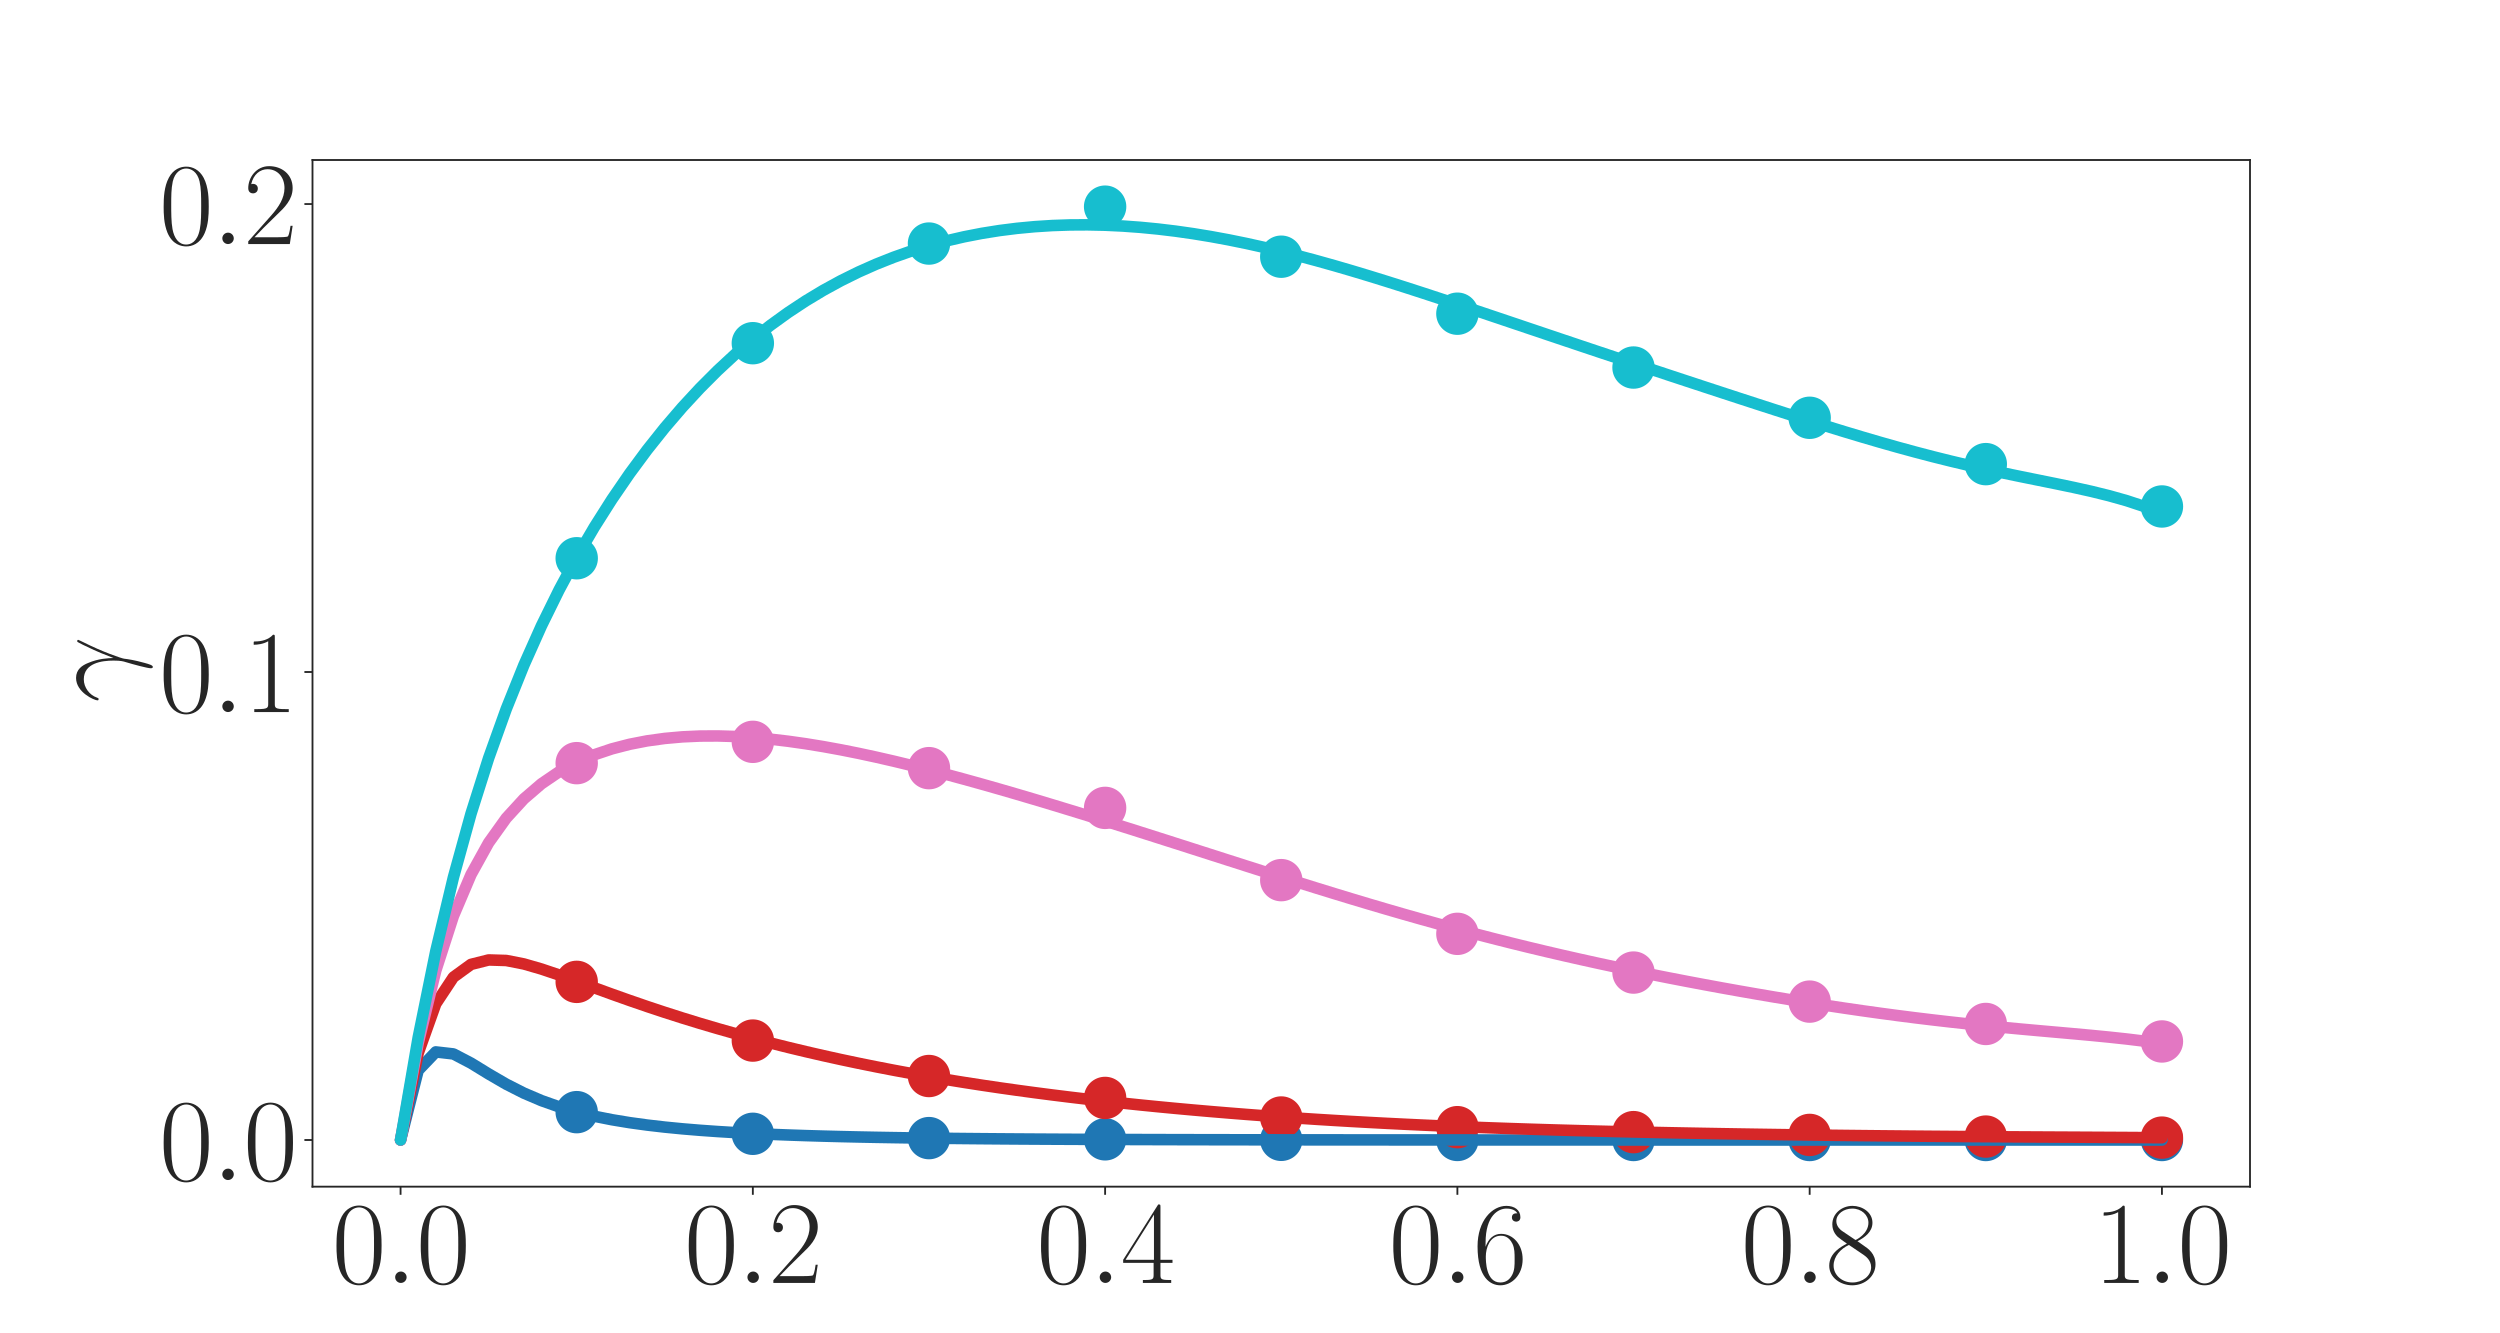 <?xml version="1.0" encoding="utf-8" standalone="no"?>
<!DOCTYPE svg PUBLIC "-//W3C//DTD SVG 1.1//EN"
  "http://www.w3.org/Graphics/SVG/1.1/DTD/svg11.dtd">
<svg xmlns:xlink="http://www.w3.org/1999/xlink" width="1080pt" height="576pt" viewBox="0 0 1080 576" xmlns="http://www.w3.org/2000/svg" version="1.1">
 <defs>
  <style type="text/css">*{stroke-linejoin: round; stroke-linecap: butt}</style>
 </defs>
 <g id="figure_1">
  <g id="patch_1">
   <path d="M 0 576 
L 1080 576 
L 1080 0 
L 0 0 
z
" style="fill: #ffffff"/>
  </g>
  <g id="axes_1">
   <g id="patch_2">
    <path d="M 135 512.64 
L 972 512.64 
L 972 69.12 
L 135 69.12 
z
" style="fill: #ffffff"/>
   </g>
   <g id="matplotlib.axis_1">
    <g id="xtick_1">
     <g id="line2d_1">
      <defs>
       <path id="m01e3f07cdd" d="M 0 0 
L 0 3.5 
" style="stroke: #262626; stroke-width: 0.8"/>
      </defs>
      <g>
       <use xlink:href="#m01e3f07cdd" x="173.045" y="512.64" style="fill: #262626; stroke: #262626; stroke-width: 0.8"/>
      </g>
     </g>
     <g id="text_1">
      <!-- $\mathdefault{0.0}$ -->
      <g style="fill: #262626" transform="translate(143.426 554.233) scale(0.5 -0.5)">
       <defs>
        <path id="CMR17-30" d="M 2688 2025 
C 2688 2416 2682 3080 2413 3591 
C 2176 4039 1798 4198 1466 4198 
C 1158 4198 768 4058 525 3597 
C 269 3118 243 2524 243 2025 
C 243 1661 250 1106 448 619 
C 723 -39 1216 -128 1466 -128 
C 1760 -128 2208 -7 2470 600 
C 2662 1042 2688 1559 2688 2025 
z
M 1466 -26 
C 1056 -26 813 325 723 812 
C 653 1188 653 1738 653 2096 
C 653 2588 653 2997 736 3387 
C 858 3929 1216 4096 1466 4096 
C 1728 4096 2067 3923 2189 3400 
C 2272 3036 2278 2607 2278 2096 
C 2278 1680 2278 1169 2202 792 
C 2067 95 1690 -26 1466 -26 
z
" transform="scale(0.016)"/>
        <path id="CMMI12-3a" d="M 1178 307 
C 1178 492 1024 619 870 619 
C 685 619 557 466 557 313 
C 557 128 710 0 864 0 
C 1050 0 1178 153 1178 307 
z
" transform="scale(0.016)"/>
       </defs>
       <use xlink:href="#CMR17-30" transform="scale(0.996)"/>
       <use xlink:href="#CMMI12-3a" transform="translate(45.69 0) scale(0.996)"/>
       <use xlink:href="#CMR17-30" transform="translate(72.788 0) scale(0.996)"/>
      </g>
     </g>
    </g>
    <g id="xtick_2">
     <g id="line2d_2">
      <g>
       <use xlink:href="#m01e3f07cdd" x="325.227" y="512.64" style="fill: #262626; stroke: #262626; stroke-width: 0.8"/>
      </g>
     </g>
     <g id="text_2">
      <!-- $\mathdefault{0.2}$ -->
      <g style="fill: #262626" transform="translate(295.608 554.233) scale(0.5 -0.5)">
       <defs>
        <path id="CMR17-32" d="M 2669 989 
L 2554 989 
C 2490 536 2438 459 2413 420 
C 2381 369 1920 369 1830 369 
L 602 369 
C 832 619 1280 1072 1824 1597 
C 2214 1967 2669 2402 2669 3035 
C 2669 3790 2067 4224 1395 4224 
C 691 4224 262 3604 262 3030 
C 262 2780 448 2748 525 2748 
C 589 2748 781 2787 781 3010 
C 781 3207 614 3264 525 3264 
C 486 3264 448 3258 422 3245 
C 544 3790 915 4058 1306 4058 
C 1862 4058 2227 3617 2227 3035 
C 2227 2479 1901 2000 1536 1584 
L 262 146 
L 262 0 
L 2515 0 
L 2669 989 
z
" transform="scale(0.016)"/>
       </defs>
       <use xlink:href="#CMR17-30" transform="scale(0.996)"/>
       <use xlink:href="#CMMI12-3a" transform="translate(45.69 0) scale(0.996)"/>
       <use xlink:href="#CMR17-32" transform="translate(72.788 0) scale(0.996)"/>
      </g>
     </g>
    </g>
    <g id="xtick_3">
     <g id="line2d_3">
      <g>
       <use xlink:href="#m01e3f07cdd" x="477.409" y="512.64" style="fill: #262626; stroke: #262626; stroke-width: 0.8"/>
      </g>
     </g>
     <g id="text_3">
      <!-- $\mathdefault{0.4}$ -->
      <g style="fill: #262626" transform="translate(447.79 554.233) scale(0.5 -0.5)">
       <defs>
        <path id="CMR17-34" d="M 2150 4122 
C 2150 4256 2144 4256 2029 4256 
L 128 1254 
L 128 1088 
L 1779 1088 
L 1779 457 
C 1779 224 1766 160 1318 160 
L 1197 160 
L 1197 0 
C 1402 0 1747 0 1965 0 
C 2182 0 2528 0 2733 0 
L 2733 160 
L 2611 160 
C 2163 160 2150 224 2150 457 
L 2150 1088 
L 2803 1088 
L 2803 1254 
L 2150 1254 
L 2150 4122 
z
M 1798 3703 
L 1798 1254 
L 256 1254 
L 1798 3703 
z
" transform="scale(0.016)"/>
       </defs>
       <use xlink:href="#CMR17-30" transform="scale(0.996)"/>
       <use xlink:href="#CMMI12-3a" transform="translate(45.69 0) scale(0.996)"/>
       <use xlink:href="#CMR17-34" transform="translate(72.788 0) scale(0.996)"/>
      </g>
     </g>
    </g>
    <g id="xtick_4">
     <g id="line2d_4">
      <g>
       <use xlink:href="#m01e3f07cdd" x="629.591" y="512.64" style="fill: #262626; stroke: #262626; stroke-width: 0.8"/>
      </g>
     </g>
     <g id="text_4">
      <!-- $\mathdefault{0.6}$ -->
      <g style="fill: #262626" transform="translate(599.971 554.233) scale(0.5 -0.5)">
       <defs>
        <path id="CMR17-36" d="M 678 2176 
C 678 3690 1395 4032 1811 4032 
C 1946 4032 2272 4009 2400 3776 
C 2298 3776 2106 3776 2106 3553 
C 2106 3381 2246 3323 2336 3323 
C 2394 3323 2566 3348 2566 3560 
C 2566 3954 2246 4179 1805 4179 
C 1043 4179 243 3390 243 1984 
C 243 253 966 -128 1478 -128 
C 2099 -128 2688 427 2688 1283 
C 2688 2081 2170 2662 1517 2662 
C 1126 2662 838 2407 678 1960 
L 678 2176 
z
M 1478 25 
C 691 25 691 1200 691 1436 
C 691 1896 909 2560 1504 2560 
C 1613 2560 1926 2560 2138 2120 
C 2253 1870 2253 1609 2253 1289 
C 2253 944 2253 690 2118 434 
C 1978 171 1773 25 1478 25 
z
" transform="scale(0.016)"/>
       </defs>
       <use xlink:href="#CMR17-30" transform="scale(0.996)"/>
       <use xlink:href="#CMMI12-3a" transform="translate(45.69 0) scale(0.996)"/>
       <use xlink:href="#CMR17-36" transform="translate(72.788 0) scale(0.996)"/>
      </g>
     </g>
    </g>
    <g id="xtick_5">
     <g id="line2d_5">
      <g>
       <use xlink:href="#m01e3f07cdd" x="781.773" y="512.64" style="fill: #262626; stroke: #262626; stroke-width: 0.8"/>
      </g>
     </g>
     <g id="text_5">
      <!-- $\mathdefault{0.8}$ -->
      <g style="fill: #262626" transform="translate(752.153 554.233) scale(0.5 -0.5)">
       <defs>
        <path id="CMR17-38" d="M 1741 2264 
C 2144 2467 2554 2773 2554 3263 
C 2554 3841 1990 4179 1472 4179 
C 890 4179 378 3759 378 3180 
C 378 3021 416 2747 666 2505 
C 730 2442 998 2251 1171 2130 
C 883 1983 211 1634 211 934 
C 211 279 838 -128 1459 -128 
C 2144 -128 2720 362 2720 1010 
C 2720 1590 2330 1857 2074 2029 
L 1741 2264 
z
M 902 2822 
C 851 2854 595 3051 595 3351 
C 595 3739 998 4032 1459 4032 
C 1965 4032 2336 3676 2336 3262 
C 2336 2669 1670 2331 1638 2331 
C 1632 2331 1626 2331 1574 2370 
L 902 2822 
z
M 2080 1519 
C 2176 1449 2483 1240 2483 851 
C 2483 381 2010 25 1472 25 
C 890 25 448 438 448 940 
C 448 1443 838 1862 1280 2060 
L 2080 1519 
z
" transform="scale(0.016)"/>
       </defs>
       <use xlink:href="#CMR17-30" transform="scale(0.996)"/>
       <use xlink:href="#CMMI12-3a" transform="translate(45.69 0) scale(0.996)"/>
       <use xlink:href="#CMR17-38" transform="translate(72.788 0) scale(0.996)"/>
      </g>
     </g>
    </g>
    <g id="xtick_6">
     <g id="line2d_6">
      <g>
       <use xlink:href="#m01e3f07cdd" x="933.955" y="512.64" style="fill: #262626; stroke: #262626; stroke-width: 0.8"/>
      </g>
     </g>
     <g id="text_6">
      <!-- $\mathdefault{1.0}$ -->
      <g style="fill: #262626" transform="translate(904.335 554.233) scale(0.5 -0.5)">
       <defs>
        <path id="CMR17-31" d="M 1702 4058 
C 1702 4192 1696 4192 1606 4192 
C 1357 3916 979 3827 621 3827 
C 602 3827 570 3827 563 3808 
C 557 3795 557 3782 557 3648 
C 755 3648 1088 3686 1344 3839 
L 1344 461 
C 1344 236 1331 160 781 160 
L 589 160 
L 589 0 
C 896 0 1216 0 1523 0 
C 1830 0 2150 0 2458 0 
L 2458 160 
L 2266 160 
C 1715 160 1702 230 1702 458 
L 1702 4058 
z
" transform="scale(0.016)"/>
       </defs>
       <use xlink:href="#CMR17-31" transform="scale(0.996)"/>
       <use xlink:href="#CMMI12-3a" transform="translate(45.69 0) scale(0.996)"/>
       <use xlink:href="#CMR17-30" transform="translate(72.788 0) scale(0.996)"/>
      </g>
     </g>
    </g>
    <g id="text_7">
     <!-- $\alpha$ -->
     <g style="fill: #262626" transform="translate(537.988 602.514) scale(0.5 -0.5)">
      <defs>
       <path id="CMMI12-b" d="M 2963 1616 
C 2963 2235 2611 2815 1933 2815 
C 1094 2815 256 1902 256 996 
C 256 441 602 -64 1254 -64 
C 1651 -64 2125 89 2579 472 
C 2669 115 2867 -64 3142 -64 
C 3488 -64 3661 294 3661 377 
C 3661 434 3616 434 3597 434 
C 3546 434 3539 415 3520 364 
C 3462 204 3315 64 3162 64 
C 2963 64 2963 472 2963 862 
C 3616 1641 3770 2446 3770 2452 
C 3770 2510 3718 2510 3699 2510 
C 3642 2510 3635 2491 3610 2376 
C 3526 2095 3360 1597 2963 1073 
L 2963 1616 
z
M 2560 626 
C 1997 121 1491 64 1267 64 
C 813 64 685 466 685 766 
C 685 1040 826 1692 1024 2044 
C 1286 2491 1645 2688 1933 2688 
C 2554 2688 2554 1877 2554 1341 
C 2554 1182 2547 1016 2547 856 
C 2547 728 2554 696 2560 626 
z
" transform="scale(0.016)"/>
      </defs>
      <use xlink:href="#CMMI12-b" transform="scale(0.996)"/>
     </g>
    </g>
   </g>
   <g id="matplotlib.axis_2">
    <g id="ytick_1">
     <g id="line2d_7">
      <defs>
       <path id="m6434222a1f" d="M 0 0 
L -3.5 0 
" style="stroke: #262626; stroke-width: 0.8"/>
      </defs>
      <g>
       <use xlink:href="#m6434222a1f" x="135" y="492.481" style="fill: #262626; stroke: #262626; stroke-width: 0.8"/>
      </g>
     </g>
     <g id="text_8">
      <!-- $\mathdefault{0.0}$ -->
      <g style="fill: #262626" transform="translate(68.761 509.777) scale(0.5 -0.5)">
       <use xlink:href="#CMR17-30" transform="scale(0.996)"/>
       <use xlink:href="#CMMI12-3a" transform="translate(45.69 0) scale(0.996)"/>
       <use xlink:href="#CMR17-30" transform="translate(72.788 0) scale(0.996)"/>
      </g>
     </g>
    </g>
    <g id="ytick_2">
     <g id="line2d_8">
      <g>
       <use xlink:href="#m6434222a1f" x="135" y="290.31" style="fill: #262626; stroke: #262626; stroke-width: 0.8"/>
      </g>
     </g>
     <g id="text_9">
      <!-- $\mathdefault{0.1}$ -->
      <g style="fill: #262626" transform="translate(68.761 307.606) scale(0.5 -0.5)">
       <use xlink:href="#CMR17-30" transform="scale(0.996)"/>
       <use xlink:href="#CMMI12-3a" transform="translate(45.69 0) scale(0.996)"/>
       <use xlink:href="#CMR17-31" transform="translate(72.788 0) scale(0.996)"/>
      </g>
     </g>
    </g>
    <g id="ytick_3">
     <g id="line2d_9">
      <g>
       <use xlink:href="#m6434222a1f" x="135" y="88.139" style="fill: #262626; stroke: #262626; stroke-width: 0.8"/>
      </g>
     </g>
     <g id="text_10">
      <!-- $\mathdefault{0.2}$ -->
      <g style="fill: #262626" transform="translate(68.761 105.435) scale(0.5 -0.5)">
       <use xlink:href="#CMR17-30" transform="scale(0.996)"/>
       <use xlink:href="#CMMI12-3a" transform="translate(45.69 0) scale(0.996)"/>
       <use xlink:href="#CMR17-32" transform="translate(72.788 0) scale(0.996)"/>
      </g>
     </g>
    </g>
    <g id="text_11">
     <!-- $\gamma$ -->
     <g style="fill: #262626" transform="translate(55.072 303.53) rotate(-90) scale(0.5 -0.5)">
      <defs>
       <path id="CMMI12-d" d="M 2419 760 
C 2406 1071 2394 1561 2150 2133 
C 2022 2452 1805 2788 1338 2788 
C 550 2788 122 1790 122 1625 
C 122 1567 166 1567 186 1567 
C 243 1567 243 1580 275 1663 
C 410 2057 819 2368 1261 2368 
C 2150 2368 2278 1383 2278 754 
C 2278 352 2234 220 2195 92 
C 2074 -302 1862 -1090 1862 -1268 
C 1862 -1319 1882 -1376 1933 -1376 
C 2029 -1376 2086 -1166 2157 -912 
C 2310 -353 2349 -73 2381 181 
C 2400 334 2765 1384 3270 2382 
C 3315 2483 3405 2655 3405 2674 
C 3405 2680 3398 2725 3341 2725 
C 3328 2725 3296 2725 3283 2699 
C 3270 2687 3046 2254 2854 1822 
C 2758 1606 2630 1320 2419 760 
z
" transform="scale(0.016)"/>
      </defs>
      <use xlink:href="#CMMI12-d" transform="scale(0.996)"/>
     </g>
    </g>
   </g>
   <g id="PathCollection_1">
    <defs>
     <path id="md9de5a7b0e" d="M 0 8.66 
C 2.297 8.66 4.5 7.748 6.124 6.124 
C 7.748 4.5 8.66 2.297 8.66 0 
C 8.66 -2.297 7.748 -4.5 6.124 -6.124 
C 4.5 -7.748 2.297 -8.66 0 -8.66 
C -2.297 -8.66 -4.5 -7.748 -6.124 -6.124 
C -7.748 -4.5 -8.66 -2.297 -8.66 0 
C -8.66 2.297 -7.748 4.5 -6.124 6.124 
C -4.5 7.748 -2.297 8.66 0 8.66 
z
" style="stroke: #1f77b4"/>
    </defs>
    <g clip-path="url(#p5977917d4b)">
     <use xlink:href="#md9de5a7b0e" x="249.136" y="480.452" style="fill: #1f77b4; stroke: #1f77b4"/>
     <use xlink:href="#md9de5a7b0e" x="325.227" y="489.803" style="fill: #1f77b4; stroke: #1f77b4"/>
     <use xlink:href="#md9de5a7b0e" x="401.318" y="491.662" style="fill: #1f77b4; stroke: #1f77b4"/>
     <use xlink:href="#md9de5a7b0e" x="477.409" y="492.189" style="fill: #1f77b4; stroke: #1f77b4"/>
     <use xlink:href="#md9de5a7b0e" x="553.5" y="492.408" style="fill: #1f77b4; stroke: #1f77b4"/>
     <use xlink:href="#md9de5a7b0e" x="629.591" y="492.459" style="fill: #1f77b4; stroke: #1f77b4"/>
     <use xlink:href="#md9de5a7b0e" x="705.682" y="492.473" style="fill: #1f77b4; stroke: #1f77b4"/>
     <use xlink:href="#md9de5a7b0e" x="781.773" y="492.478" style="fill: #1f77b4; stroke: #1f77b4"/>
     <use xlink:href="#md9de5a7b0e" x="857.864" y="492.479" style="fill: #1f77b4; stroke: #1f77b4"/>
     <use xlink:href="#md9de5a7b0e" x="933.955" y="492.48" style="fill: #1f77b4; stroke: #1f77b4"/>
    </g>
   </g>
   <g id="PathCollection_2">
    <defs>
     <path id="m0d650bddc6" d="M 0 8.66 
C 2.297 8.66 4.5 7.748 6.124 6.124 
C 7.748 4.5 8.66 2.297 8.66 0 
C 8.66 -2.297 7.748 -4.5 6.124 -6.124 
C 4.5 -7.748 2.297 -8.66 0 -8.66 
C -2.297 -8.66 -4.5 -7.748 -6.124 -6.124 
C -7.748 -4.5 -8.66 -2.297 -8.66 0 
C -8.66 2.297 -7.748 4.5 -6.124 6.124 
C -4.5 7.748 -2.297 8.66 0 8.66 
z
" style="stroke: #d62728"/>
    </defs>
    <g clip-path="url(#p5977917d4b)">
     <use xlink:href="#m0d650bddc6" x="249.136" y="424.167" style="fill: #d62728; stroke: #d62728"/>
     <use xlink:href="#m0d650bddc6" x="325.227" y="449.53" style="fill: #d62728; stroke: #d62728"/>
     <use xlink:href="#m0d650bddc6" x="401.318" y="464.84" style="fill: #d62728; stroke: #d62728"/>
     <use xlink:href="#m0d650bddc6" x="477.409" y="474.313" style="fill: #d62728; stroke: #d62728"/>
     <use xlink:href="#m0d650bddc6" x="553.5" y="482.764" style="fill: #d62728; stroke: #d62728"/>
     <use xlink:href="#m0d650bddc6" x="629.591" y="486.936" style="fill: #d62728; stroke: #d62728"/>
     <use xlink:href="#m0d650bddc6" x="705.682" y="489.082" style="fill: #d62728; stroke: #d62728"/>
     <use xlink:href="#m0d650bddc6" x="781.773" y="490.286" style="fill: #d62728; stroke: #d62728"/>
     <use xlink:href="#m0d650bddc6" x="857.864" y="491.003" style="fill: #d62728; stroke: #d62728"/>
     <use xlink:href="#m0d650bddc6" x="933.955" y="491.451" style="fill: #d62728; stroke: #d62728"/>
    </g>
   </g>
   <g id="PathCollection_3">
    <defs>
     <path id="m80d9499e94" d="M 0 8.66 
C 2.297 8.66 4.5 7.748 6.124 6.124 
C 7.748 4.5 8.66 2.297 8.66 0 
C 8.66 -2.297 7.748 -4.5 6.124 -6.124 
C 4.5 -7.748 2.297 -8.66 0 -8.66 
C -2.297 -8.66 -4.5 -7.748 -6.124 -6.124 
C -7.748 -4.5 -8.66 -2.297 -8.66 0 
C -8.66 2.297 -7.748 4.5 -6.124 6.124 
C -4.5 7.748 -2.297 8.66 0 8.66 
z
" style="stroke: #e377c2"/>
    </defs>
    <g clip-path="url(#p5977917d4b)">
     <use xlink:href="#m80d9499e94" x="249.136" y="329.683" style="fill: #e377c2; stroke: #e377c2"/>
     <use xlink:href="#m80d9499e94" x="325.227" y="320.474" style="fill: #e377c2; stroke: #e377c2"/>
     <use xlink:href="#m80d9499e94" x="401.318" y="331.841" style="fill: #e377c2; stroke: #e377c2"/>
     <use xlink:href="#m80d9499e94" x="477.409" y="349.006" style="fill: #e377c2; stroke: #e377c2"/>
     <use xlink:href="#m80d9499e94" x="553.5" y="380.221" style="fill: #e377c2; stroke: #e377c2"/>
     <use xlink:href="#m80d9499e94" x="629.591" y="403.418" style="fill: #e377c2; stroke: #e377c2"/>
     <use xlink:href="#m80d9499e94" x="705.682" y="420.151" style="fill: #e377c2; stroke: #e377c2"/>
     <use xlink:href="#m80d9499e94" x="781.773" y="432.699" style="fill: #e377c2; stroke: #e377c2"/>
     <use xlink:href="#m80d9499e94" x="857.864" y="442.352" style="fill: #e377c2; stroke: #e377c2"/>
     <use xlink:href="#m80d9499e94" x="933.955" y="449.913" style="fill: #e377c2; stroke: #e377c2"/>
    </g>
   </g>
   <g id="PathCollection_4">
    <defs>
     <path id="m111787977f" d="M 0 8.66 
C 2.297 8.66 4.5 7.748 6.124 6.124 
C 7.748 4.5 8.66 2.297 8.66 0 
C 8.66 -2.297 7.748 -4.5 6.124 -6.124 
C 4.5 -7.748 2.297 -8.66 0 -8.66 
C -2.297 -8.66 -4.5 -7.748 -6.124 -6.124 
C -7.748 -4.5 -8.66 -2.297 -8.66 0 
C -8.66 2.297 -7.748 4.5 -6.124 6.124 
C -4.5 7.748 -2.297 8.66 0 8.66 
z
" style="stroke: #17becf"/>
    </defs>
    <g clip-path="url(#p5977917d4b)">
     <use xlink:href="#m111787977f" x="249.136" y="241.165" style="fill: #17becf; stroke: #17becf"/>
     <use xlink:href="#m111787977f" x="325.227" y="148.263" style="fill: #17becf; stroke: #17becf"/>
     <use xlink:href="#m111787977f" x="401.318" y="105.218" style="fill: #17becf; stroke: #17becf"/>
     <use xlink:href="#m111787977f" x="477.409" y="89.28" style="fill: #17becf; stroke: #17becf"/>
     <use xlink:href="#m111787977f" x="553.5" y="110.899" style="fill: #17becf; stroke: #17becf"/>
     <use xlink:href="#m111787977f" x="629.591" y="135.52" style="fill: #17becf; stroke: #17becf"/>
     <use xlink:href="#m111787977f" x="705.682" y="158.778" style="fill: #17becf; stroke: #17becf"/>
     <use xlink:href="#m111787977f" x="781.773" y="180.483" style="fill: #17becf; stroke: #17becf"/>
     <use xlink:href="#m111787977f" x="857.864" y="200.505" style="fill: #17becf; stroke: #17becf"/>
     <use xlink:href="#m111787977f" x="933.955" y="218.798" style="fill: #17becf; stroke: #17becf"/>
    </g>
   </g>
   <g id="line2d_10">
    <path d="M 173.045 492.457 
L 180.655 462.394 
L 188.264 454.429 
L 195.873 455.299 
L 203.482 459.272 
L 211.091 463.942 
L 218.7 468.363 
L 226.309 472.222 
L 233.918 475.472 
L 241.527 478.166 
L 249.136 480.387 
L 256.745 482.216 
L 264.355 483.727 
L 271.964 484.982 
L 279.573 486.03 
L 287.182 486.91 
L 294.791 487.653 
L 302.4 488.284 
L 310.009 488.822 
L 317.618 489.284 
L 325.227 489.681 
L 332.836 490.024 
L 340.445 490.322 
L 348.055 490.581 
L 355.664 490.806 
L 363.273 491.003 
L 370.882 491.175 
L 378.491 491.326 
L 386.1 491.458 
L 393.709 491.575 
L 401.318 491.677 
L 408.927 491.768 
L 416.536 491.848 
L 424.145 491.918 
L 431.755 491.981 
L 439.364 492.036 
L 446.973 492.085 
L 454.582 492.129 
L 462.191 492.168 
L 469.8 492.202 
L 477.409 492.233 
L 485.018 492.26 
L 492.627 492.285 
L 500.236 492.306 
L 507.845 492.326 
L 515.455 492.343 
L 523.064 492.358 
L 530.673 492.372 
L 538.282 492.384 
L 545.891 492.395 
L 553.5 492.404 
L 561.109 492.413 
L 568.718 492.42 
L 576.327 492.427 
L 583.936 492.433 
L 591.545 492.438 
L 599.155 492.443 
L 606.764 492.447 
L 614.373 492.451 
L 621.982 492.454 
L 629.591 492.457 
L 637.2 492.46 
L 644.809 492.462 
L 652.418 492.464 
L 660.027 492.466 
L 667.636 492.467 
L 675.245 492.469 
L 682.855 492.47 
L 690.464 492.471 
L 698.073 492.472 
L 705.682 492.473 
L 713.291 492.474 
L 720.9 492.474 
L 728.509 492.475 
L 736.118 492.475 
L 743.727 492.476 
L 751.336 492.476 
L 758.945 492.477 
L 766.555 492.477 
L 774.164 492.477 
L 781.773 492.478 
L 789.382 492.478 
L 796.991 492.478 
L 804.6 492.478 
L 812.209 492.479 
L 819.818 492.479 
L 827.427 492.479 
L 835.036 492.479 
L 842.645 492.479 
L 850.255 492.479 
L 857.864 492.479 
L 865.473 492.479 
L 873.082 492.48 
L 880.691 492.48 
L 888.3 492.48 
L 895.909 492.48 
L 903.518 492.48 
L 911.127 492.48 
L 918.736 492.48 
L 926.345 492.48 
L 933.955 492.48 
" clip-path="url(#p5977917d4b)" style="fill: none; stroke: #1f77b4; stroke-width: 5; stroke-linecap: round"/>
   </g>
   <g id="line2d_11">
    <path d="M 173.045 492.458 
L 180.655 454.961 
L 188.264 433.632 
L 195.873 422.137 
L 203.482 416.615 
L 211.091 414.699 
L 218.7 414.934 
L 226.309 416.426 
L 233.918 418.626 
L 241.527 421.198 
L 249.136 423.938 
L 256.745 426.726 
L 264.355 429.491 
L 271.964 432.193 
L 279.573 434.813 
L 287.182 437.34 
L 294.791 439.773 
L 302.4 442.11 
L 310.009 444.355 
L 317.618 446.511 
L 325.227 448.579 
L 332.836 450.565 
L 340.445 452.469 
L 348.055 454.296 
L 355.664 456.047 
L 363.273 457.724 
L 370.882 459.331 
L 378.491 460.87 
L 386.1 462.342 
L 393.709 463.75 
L 401.318 465.098 
L 408.927 466.386 
L 416.536 467.618 
L 424.145 468.796 
L 431.755 469.923 
L 439.364 471 
L 446.973 472.031 
L 454.582 473.017 
L 462.191 473.961 
L 469.8 474.864 
L 477.409 475.728 
L 485.018 476.554 
L 492.627 477.346 
L 500.236 478.103 
L 507.845 478.827 
L 515.455 479.519 
L 523.064 480.18 
L 530.673 480.811 
L 538.282 481.414 
L 545.891 481.988 
L 553.5 482.536 
L 561.109 483.056 
L 568.718 483.551 
L 576.327 484.021 
L 583.936 484.467 
L 591.545 484.889 
L 599.155 485.289 
L 606.764 485.667 
L 614.373 486.025 
L 621.982 486.362 
L 629.591 486.68 
L 637.2 486.98 
L 644.809 487.263 
L 652.418 487.529 
L 660.027 487.78 
L 667.636 488.016 
L 675.245 488.239 
L 682.855 488.449 
L 690.464 488.647 
L 698.073 488.833 
L 705.682 489.01 
L 713.291 489.176 
L 720.9 489.334 
L 728.509 489.482 
L 736.118 489.623 
L 743.727 489.757 
L 751.336 489.883 
L 758.945 490.002 
L 766.555 490.115 
L 774.164 490.222 
L 781.773 490.324 
L 789.382 490.419 
L 796.991 490.509 
L 804.6 490.593 
L 812.209 490.672 
L 819.818 490.746 
L 827.427 490.816 
L 835.036 490.88 
L 842.645 490.94 
L 850.255 490.995 
L 857.864 491.047 
L 865.473 491.095 
L 873.082 491.14 
L 880.691 491.183 
L 888.3 491.224 
L 895.909 491.264 
L 903.518 491.305 
L 911.127 491.347 
L 918.736 491.392 
L 926.345 491.441 
L 933.955 491.495 
" clip-path="url(#p5977917d4b)" style="fill: none; stroke: #d62728; stroke-width: 5; stroke-linecap: round"/>
   </g>
   <g id="line2d_12">
    <path d="M 173.045 492.458 
L 180.655 450.582 
L 188.264 419.296 
L 195.873 395.727 
L 203.482 377.813 
L 211.091 364.07 
L 218.7 353.43 
L 226.309 345.12 
L 233.918 338.581 
L 241.527 333.408 
L 249.136 329.305 
L 256.745 326.057 
L 264.355 323.505 
L 271.964 321.534 
L 279.573 320.055 
L 287.182 319.002 
L 294.791 318.324 
L 302.4 317.979 
L 310.009 317.933 
L 317.618 318.158 
L 325.227 318.628 
L 332.836 319.32 
L 340.445 320.214 
L 348.055 321.29 
L 355.664 322.53 
L 363.273 323.919 
L 370.882 325.44 
L 378.491 327.079 
L 386.1 328.823 
L 393.709 330.661 
L 401.318 332.581 
L 408.927 334.574 
L 416.536 336.632 
L 424.145 338.747 
L 431.755 340.913 
L 439.364 343.123 
L 446.973 345.373 
L 454.582 347.658 
L 462.191 349.974 
L 469.8 352.317 
L 477.409 354.685 
L 485.018 357.072 
L 492.627 359.477 
L 500.236 361.896 
L 507.845 364.325 
L 515.455 366.76 
L 523.064 369.198 
L 530.673 371.636 
L 538.282 374.068 
L 545.891 376.491 
L 553.5 378.9 
L 561.109 381.292 
L 568.718 383.662 
L 576.327 386.006 
L 583.936 388.32 
L 591.545 390.6 
L 599.155 392.843 
L 606.764 395.046 
L 614.373 397.205 
L 621.982 399.32 
L 629.591 401.387 
L 637.2 403.406 
L 644.809 405.375 
L 652.418 407.294 
L 660.027 409.164 
L 667.636 410.984 
L 675.245 412.755 
L 682.855 414.479 
L 690.464 416.157 
L 698.073 417.79 
L 705.682 419.381 
L 713.291 420.93 
L 720.9 422.44 
L 728.509 423.912 
L 736.118 425.347 
L 743.727 426.746 
L 751.336 428.11 
L 758.945 429.44 
L 766.555 430.734 
L 774.164 431.993 
L 781.773 433.216 
L 789.382 434.401 
L 796.991 435.546 
L 804.6 436.651 
L 812.209 437.712 
L 819.818 438.728 
L 827.427 439.698 
L 835.036 440.62 
L 842.645 441.495 
L 850.255 442.323 
L 857.864 443.106 
L 865.473 443.849 
L 873.082 444.559 
L 880.691 445.244 
L 888.3 445.916 
L 895.909 446.591 
L 903.518 447.289 
L 911.127 448.033 
L 918.736 448.851 
L 926.345 449.776 
L 933.955 450.843 
" clip-path="url(#p5977917d4b)" style="fill: none; stroke: #e377c2; stroke-width: 5; stroke-linecap: round"/>
   </g>
   <g id="line2d_13">
    <path d="M 173.045 492.458 
L 180.655 448.204 
L 188.264 410.868 
L 195.873 379.009 
L 203.482 351.506 
L 211.091 327.489 
L 218.7 306.281 
L 226.309 287.36 
L 233.918 270.321 
L 241.527 254.851 
L 249.136 240.711 
L 256.745 227.716 
L 264.355 215.723 
L 271.964 204.622 
L 279.573 194.329 
L 287.182 184.776 
L 294.791 175.909 
L 302.4 167.684 
L 310.009 160.064 
L 317.618 153.017 
L 325.227 146.514 
L 332.836 140.528 
L 340.445 135.034 
L 348.055 130.008 
L 355.664 125.427 
L 363.273 121.269 
L 370.882 117.511 
L 378.491 114.133 
L 386.1 111.116 
L 393.709 108.439 
L 401.318 106.087 
L 408.927 104.041 
L 416.536 102.287 
L 424.145 100.81 
L 431.755 99.598 
L 439.364 98.639 
L 446.973 97.922 
L 454.582 97.437 
L 462.191 97.175 
L 469.8 97.128 
L 477.409 97.289 
L 485.018 97.649 
L 492.627 98.202 
L 500.236 98.94 
L 507.845 99.856 
L 515.455 100.942 
L 523.064 102.19 
L 530.673 103.593 
L 538.282 105.141 
L 545.891 106.825 
L 553.5 108.637 
L 561.109 110.565 
L 568.718 112.601 
L 576.327 114.732 
L 583.936 116.95 
L 591.545 119.243 
L 599.155 121.601 
L 606.764 124.013 
L 614.373 126.471 
L 621.982 128.965 
L 629.591 131.487 
L 637.2 134.029 
L 644.809 136.584 
L 652.418 139.147 
L 660.027 141.713 
L 667.636 144.277 
L 675.245 146.838 
L 682.855 149.392 
L 690.464 151.94 
L 698.073 154.48 
L 705.682 157.012 
L 713.291 159.536 
L 720.9 162.054 
L 728.509 164.564 
L 736.118 167.068 
L 743.727 169.563 
L 751.336 172.05 
L 758.945 174.524 
L 766.555 176.984 
L 774.164 179.423 
L 781.773 181.835 
L 789.382 184.214 
L 796.991 186.551 
L 804.6 188.836 
L 812.209 191.061 
L 819.818 193.215 
L 827.427 195.29 
L 835.036 197.279 
L 842.645 199.177 
L 850.255 200.982 
L 857.864 202.7 
L 865.473 204.338 
L 873.082 205.914 
L 880.691 207.455 
L 888.3 208.996 
L 895.909 210.585 
L 903.518 212.281 
L 911.127 214.158 
L 918.736 216.302 
L 926.345 218.812 
L 933.955 221.8 
" clip-path="url(#p5977917d4b)" style="fill: none; stroke: #17becf; stroke-width: 5; stroke-linecap: round"/>
   </g>
   <g id="patch_3">
    <path d="M 135 512.64 
L 135 69.12 
" style="fill: none; stroke: #262626; stroke-width: 0.8; stroke-linejoin: miter; stroke-linecap: square"/>
   </g>
   <g id="patch_4">
    <path d="M 972 512.64 
L 972 69.12 
" style="fill: none; stroke: #262626; stroke-width: 0.8; stroke-linejoin: miter; stroke-linecap: square"/>
   </g>
   <g id="patch_5">
    <path d="M 135 512.64 
L 972 512.64 
" style="fill: none; stroke: #262626; stroke-width: 0.8; stroke-linejoin: miter; stroke-linecap: square"/>
   </g>
   <g id="patch_6">
    <path d="M 135 69.12 
L 972 69.12 
" style="fill: none; stroke: #262626; stroke-width: 0.8; stroke-linejoin: miter; stroke-linecap: square"/>
   </g>
  </g>
 </g>
 <defs>
  <clipPath id="p5977917d4b">
   <rect x="135" y="69.12" width="837" height="443.52"/>
  </clipPath>
 </defs>
</svg>
